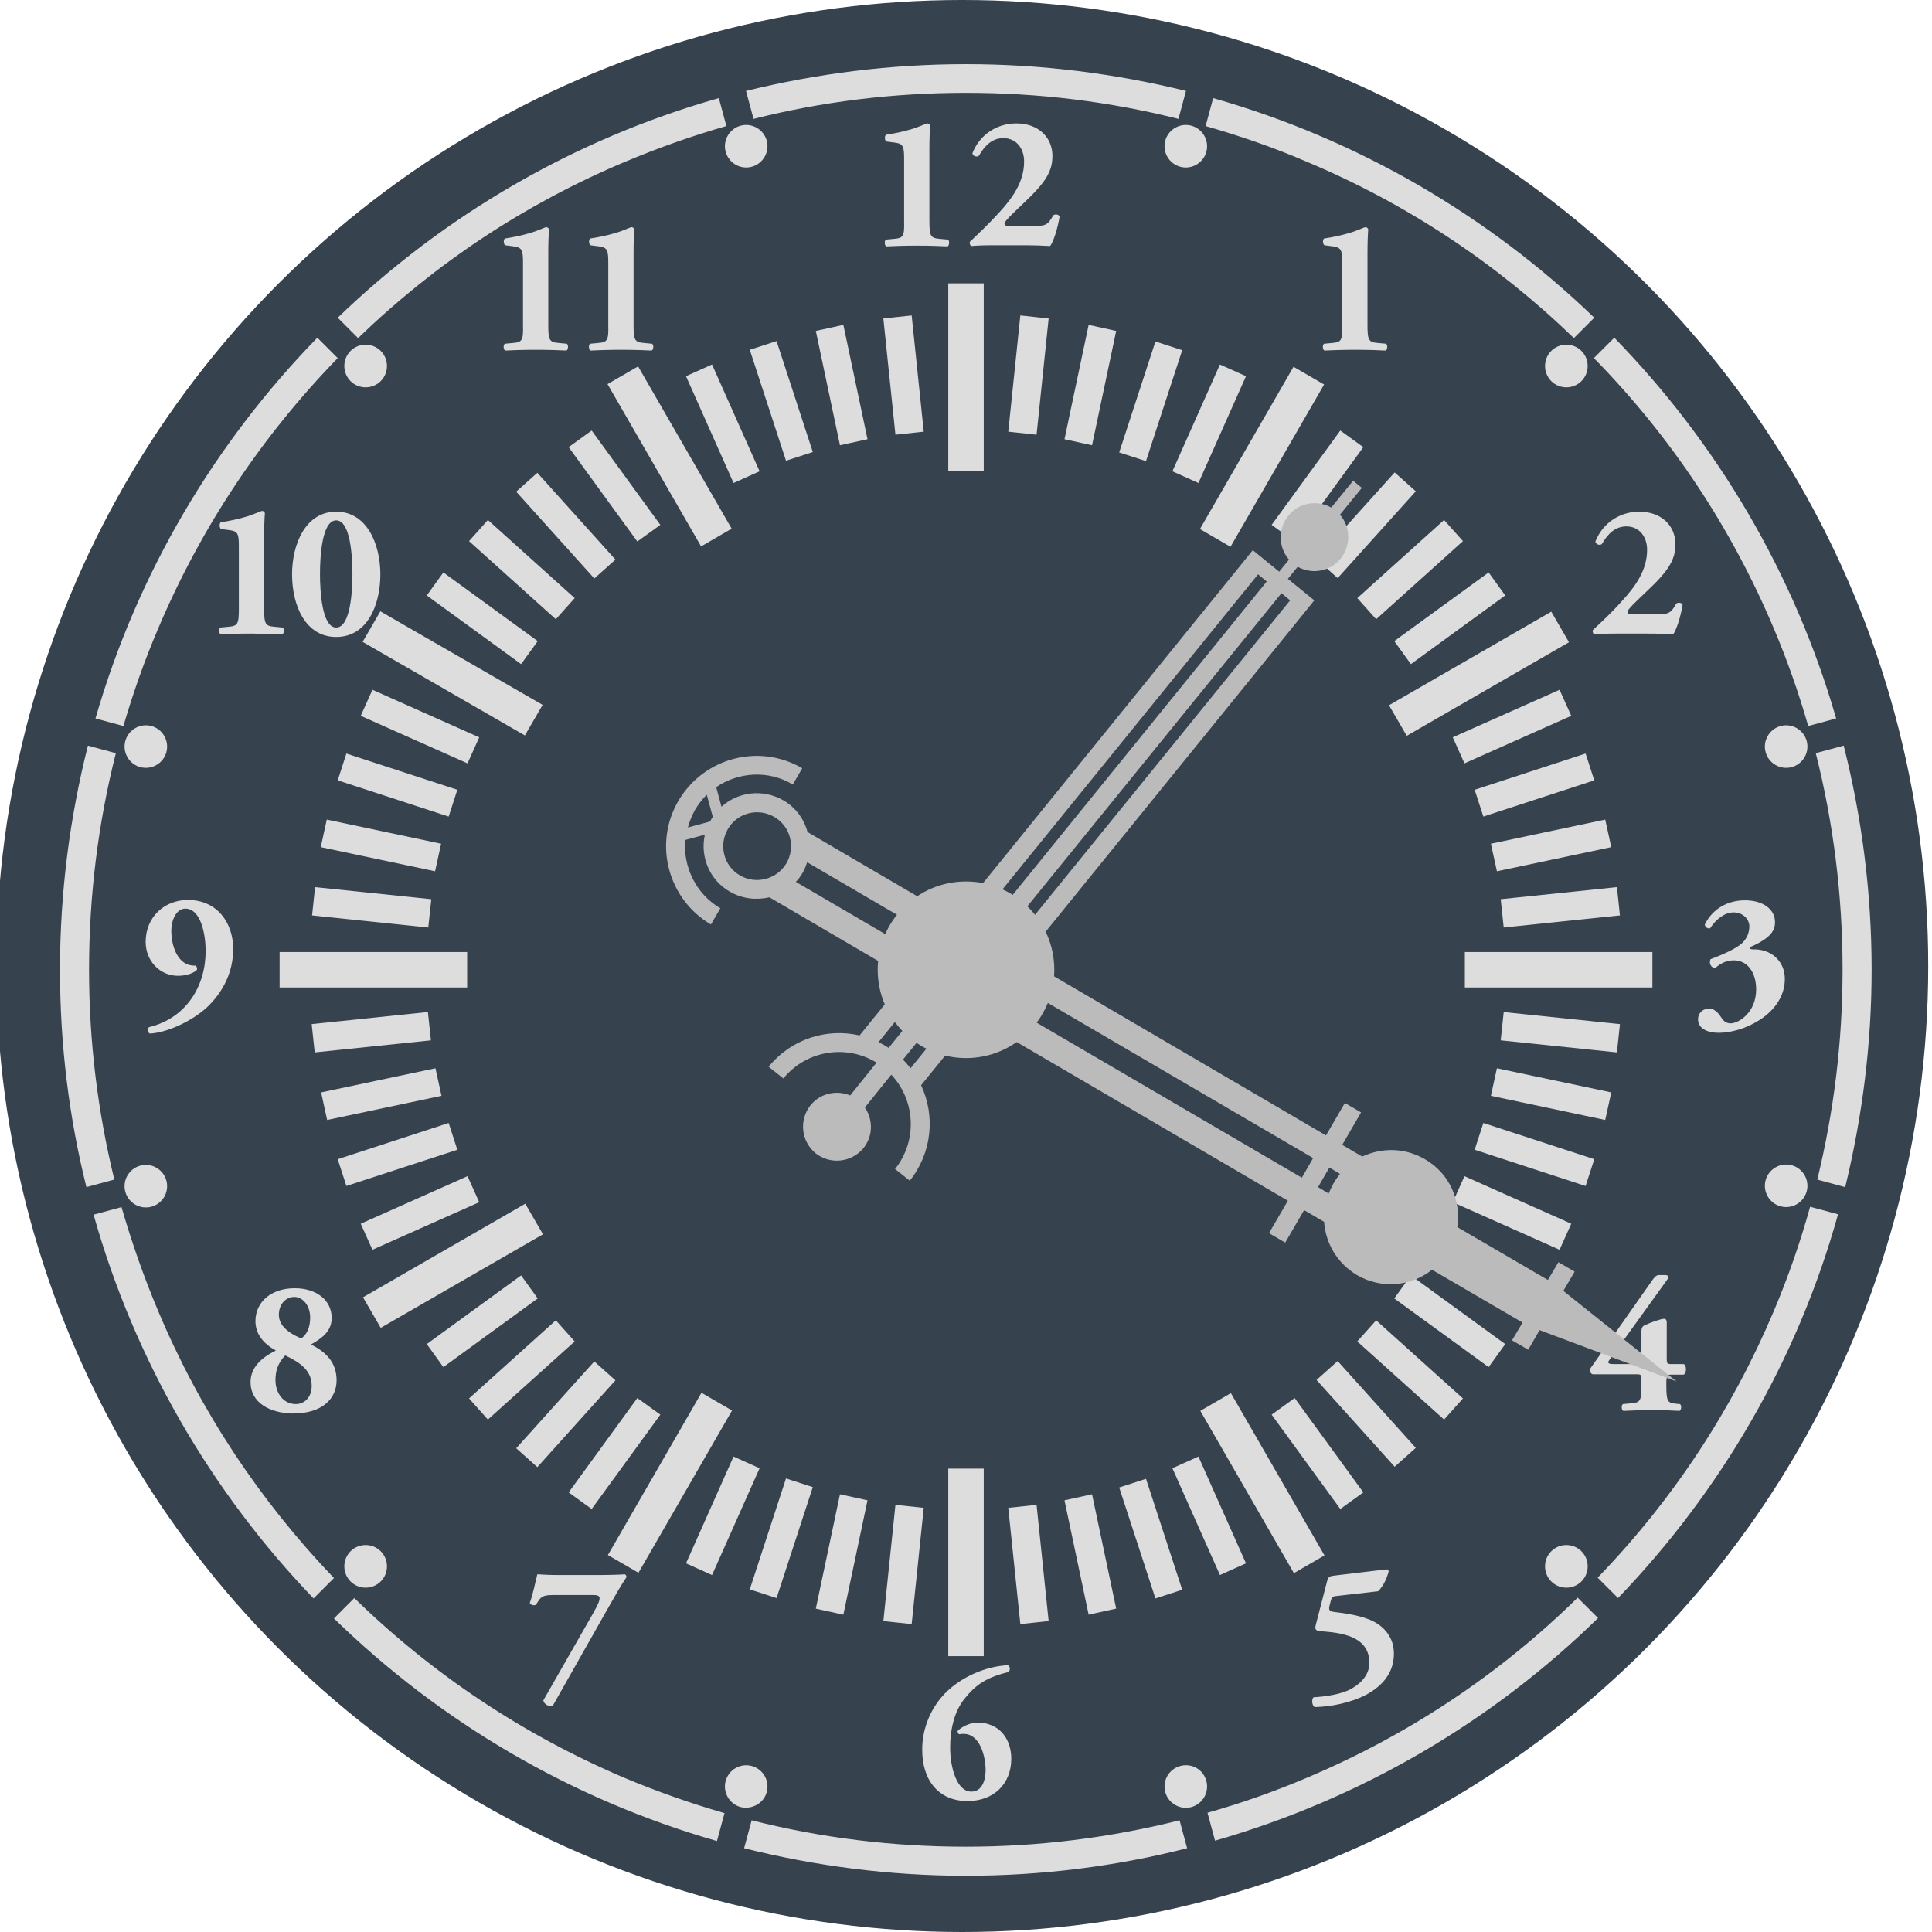<svg xmlns="http://www.w3.org/2000/svg" viewBox="0 0 512 512" xml:space="preserve"><style>.st1{fill:#bbb}</style><circle cx="255" cy="256" r="256" fill="#36434f"/><path class="st1" d="M279.4 257c0 12.9-10.5 23.4-23.4 23.4s-23.4-10.5-23.4-23.4 10.5-23.4 23.4-23.4 23.4 10.5 23.4 23.4z"/><path d="M192.3 40.2c.8 3 3.9 4.8 6.9 4 3-.8 4.8-3.9 4-6.9-.8-3-3.9-4.8-6.9-4-3 .8-4.8 3.9-4 6.9zM312.8 468c-3 .8-4.8 3.9-4 6.9.8 3 3.9 4.8 6.9 4 3-.8 4.8-3.9 4-6.9-.8-3.1-3.9-4.8-6.9-4zm-4-430.7c-.8 3 1 6.1 4 6.9 3 .8 6.1-1 6.9-4 .8-3-1-6.1-4-6.9-3-.8-6.1 1-6.9 4zM203.2 474.9c.8-3-1-6.1-4-6.9-3-.8-6.1 1-6.9 4-.8 3 1 6.1 4 6.9 3 .7 6.1-1 6.9-4zM44.1 199.3c.8-3-1-6.1-4-6.9-3-.8-6.1 1-6.9 4-.8 3 1 6.1 4 6.9 3 .8 6.1-1 6.9-4zm427.8 120.4c3 .8 6.1-1 6.9-4 .8-3-1-6.1-4-6.9-3-.8-6.1 1-6.9 4-.8 3 1 6.1 4 6.9zM92.9 93c-2.2 2.2-2.2 5.8 0 8s5.8 2.2 8 0 2.2-5.8 0-8-5.8-2.2-8 0zm326.2 326.1c2.2-2.2 2.2-5.8 0-8s-5.8-2.2-8 0-2.2 5.8 0 8 5.8 2.2 8 0zm-8-326.1c-2.2 2.2-2.2 5.8 0 8s5.8 2.2 8 0 2.2-5.8 0-8-5.8-2.2-8 0zM100.9 419.1c2.2-2.2 2.2-5.8 0-8s-5.8-2.2-8 0-2.2 5.8 0 8 5.8 2.2 8 0zm377.9-222.7c-.8-3-3.9-4.8-6.9-4-3 .8-4.8 3.9-4 6.9.8 3 3.9 4.8 6.9 4 3-.8 4.8-3.9 4-6.9zM33.2 315.8c.8 3 3.9 4.8 6.9 4 3-.8 4.8-3.9 4-6.9-.8-3-3.9-4.8-6.9-4-3 .8-4.8 3.9-4 6.9zm60.7 107.7-5.4 5.4c28.1 27.4 62.8 47.9 101.5 59l2-7.4c-9-2.6-17.8-5.7-26.4-9.3-26.8-11.4-50.9-27.4-71.7-47.7zm252.5 47.6c-8.7 3.7-17.5 6.8-26.4 9.3l2 7.4c38.7-11.1 73.5-31.6 101.5-59l-5.4-5.4c-20.8 20.4-44.9 36.4-71.7 47.7zM256 489.4c-19.3 0-38.3-2.3-56.8-7l-2 7.4c18.8 4.7 38.5 7.3 58.7 7.3s39.9-2.5 58.7-7.3l-2-7.4c-18.3 4.6-37.3 7-56.6 7zm214.1-142c-11.1 26.3-26.8 50.1-46.7 70.7l5.4 5.4c27.1-28.2 47.5-62.9 58.3-101.7l-7.4-2c-2.6 9.4-5.8 18.6-9.6 27.6zm0-180.8c3.6 8.5 6.6 17.1 9.1 25.8l7.4-2c-11.1-38.5-31.6-73-58.8-100.9l-5.4 5.4c20.4 20.8 36.4 44.9 47.7 71.7zm18.5 31-7.4 2c4.7 18.6 7.1 37.8 7.1 57.4 0 19-2.3 37.6-6.7 55.6l7.4 2c4.5-18.5 7-37.8 7-57.6 0-20.5-2.6-40.4-7.4-59.4zm-323-154.7c8.8-3.7 17.8-6.9 26.9-9.5l-2-7.4c-38.5 10.9-73 31.2-101 58.2l5.4 5.4c20.6-19.9 44.3-35.6 70.7-46.7zM41.9 166.6c11.3-26.7 27.3-50.8 47.6-71.7l-5.4-5.4c-27.2 27.9-47.7 62.4-58.8 100.9l7.4 2c2.6-8.8 5.6-17.4 9.2-25.8zm0 180.8c-3.8-9-7-18.2-9.7-27.5l-7.4 2c10.9 38.7 31.2 73.5 58.3 101.7l5.4-5.4c-19.8-20.7-35.5-44.4-46.6-70.8zM417.1 89.6l5.4-5.4c-28-27-62.6-47.3-101-58.2l-2 7.4c9.1 2.6 18.1 5.7 26.9 9.5 26.4 11.1 50.1 26.8 70.7 46.7zM23.6 257c0-19.6 2.4-38.8 7.1-57.4l-7.4-2c-4.8 19-7.4 38.9-7.4 59.4 0 19.9 2.4 39.2 7 57.6l7.4-2c-4.4-18-6.7-36.6-6.7-55.6zM256 24.6c19.2 0 38 2.3 56.3 6.9l2-7.4C295.6 19.5 276.1 17 256 17c-20.1 0-39.6 2.5-58.3 7.1l2 7.4c18.3-4.6 37.1-6.9 56.3-6.9zm4.7 100.2V75.1h-9.4v49.7h9.4zm-9.4 264.4v49.7h9.4v-49.7h-9.4zM74.1 261.7h49.7v-9.4H74.1v9.4zm363.8-9.4h-49.7v9.4h49.7v-9.4zM372.8 195l43-24.8-4.7-8.1-43 24.8 4.7 8.1zM139.2 319l-43 24.8 4.7 8.1 43-24.8-4.7-8.1zM161 101.8l24.8 43 8.1-4.7-24.8-43-8.1 4.7zm190 310.4-24.8-43-8.1 4.7 24.8 43 8.1-4.7zm64.9-68.3-43-24.8-4.7 8.1 43 24.8 4.7-8.1zM96.1 170.1l43 24.8 4.7-8.1-43-24.8-4.7 8.1zM318 140.2l8.1 4.7 24.8-43-8.1-4.7-24.8 43zM194 373.8l-8.1-4.7-24.8 43 8.1 4.7 24.8-43zm43.3-258.6 7.5-.8-3.2-30.8-7.5.8 3.2 30.8zm40.6 314.4-3.2-30.8-7.5.8 3.2 30.8 7.5-.8zM223.5 86.1l-7.3 1.6 6.4 30.3 7.3-1.6-6.4-30.3zm58.6 311.5 6.4 30.3 7.3-1.6-6.4-30.3-7.3 1.6zM205.8 90.4l-7.1 2.3 9.6 29.4 7.1-2.3-9.6-29.4zm100.4 333.2 7.1-2.3-9.6-29.4-7.1 2.3 9.6 29.4zM201.3 124.9l-12.6-28.3-6.9 3.1 12.6 28.3 6.9-3.1zm128.9 289.4L317.6 386l-6.9 3.1 12.6 28.3 6.9-3.1zm-19.5-289.4 6.9 3.1 12.6-28.3-6.9-3.1-12.6 28.3zM201.3 389.1l-6.9-3.1-12.6 28.3 6.9 3.1 12.6-28.3zm95.3-269.2 7.1 2.3 9.6-29.4-7.1-2.3-9.6 29.4zm-81.2 274.2-7.1-2.3-9.6 29.4 7.1 2.3 9.6-29.4zm73.1-308-6.4 30.3 7.3 1.6 6.4-30.3-7.3-1.6zm-72.3 340.2 7.3 1.6 6.4-30.3-7.3-1.6-6.4 30.3zm61.7-341.9-7.5-.8-3.2 30.8 7.5.8 3.2-30.8zm-43.8 345.2 7.5.8 3.2-30.8-7.5-.8-3.2 30.8zM98.7 182.8l-3.1 6.9 28.3 12.6 3.1-6.9-28.3-12.6zm314.6 148.4 3.1-6.9-28.3-12.6-3.1 6.9 28.3 12.6zM121.2 209.3l-29.4-9.6-2.3 7.1 29.4 9.6 2.3-7.1zm271.9 88.3-2.3 7.1 29.4 9.6 2.3-7.1-29.4-9.6zm-276.2-74-30.3-6.4-1.6 7.3 30.3 6.4 1.6-7.3zm278.2 66.8 30.3 6.4 1.6-7.3-30.3-6.4-1.6 7.3zM82.7 242.6l30.8 3.2.8-7.5-30.8-3.2-.8 7.5zm346.6 28.8-30.8-3.2-.8 7.5 30.8 3.2.8-7.5zM168.9 143.5l6.1-4.4-18.2-25-6.1 4.4 18.2 25zm186.3 256.4 6.1-4.4-18.2-25-6.1 4.4 18.2 25zM136.8 130.3l20.7 23 5.6-5-20.7-23-5.6 5zm238.4 253.4-20.7-23-5.6 5 20.7 23 5.6-5zM124.3 143.4l23 20.7 5-5.6-23-20.7-5 5.6zm263.4 227.2-23-20.7-5 5.6 23 20.7 5-5.6zM113.1 157.8l25 18.2 4.4-6.1-25-18.2-4.4 6.1zm285.8 198.4-25-18.2-4.4 6.1 25 18.2 4.4-6.1zm-256.4-12.1-4.4-6.1-25 18.2 4.4 6.1 25-18.2zm227-174.2 4.4 6.1 25-18.2-4.4-6.1-25 18.2zM152.3 355.5l-5-5.6-23 20.7 5 5.6 23-20.7zm207.4-197 5 5.6 23-20.7-5-5.6-23 20.7zM163.1 365.8l-5.6-5-20.7 23 5.6 5 20.7-23zm185.8-217.6 5.6 5 20.7-23-5.6-5-20.7 23zM150.7 395.5l6.1 4.4 18.2-25-6.1-4.4-18.2 25zm204.5-281.4-18.2 25 6.1 4.4 18.2-25-6.1-4.4zM83.4 278.9l30.8-3.2-.8-7.5-30.8 3.2.8 7.5zm345.9-36.3-.8-7.5-30.8 3.2.8 7.5 30.8-3.2zm-313.9 40.5-30.3 6.4 1.6 7.3 30.3-6.4-1.6-7.3zm279.7-59.5 1.6 7.3 30.3-6.4-1.6-7.3-30.3 6.4zm-273.9 81.1-2.3-7.1-29.4 9.6 2.3 7.1 29.4-9.6zm269.6-95.4 2.3 7.1 29.4-9.6-2.3-7.1-29.4 9.6zm-295.2 115 3.1 6.9 28.3-12.6-3.1-6.9-28.3 12.6zm320.8-134.6-3.1-6.9-28.3 12.6 3.1 6.9 28.3-12.6zM236.9 63.3l-2.1.2c-.5.3-.4 1.6.1 1.8 1.8-.1 4.9-.2 8.2-.2 3.1 0 6.2.1 8 .2.5-.2.6-1.5.1-1.8l-2.1-.2c-2.5-.2-2.8-.7-2.8-4.8V39.3c0-2.5.1-4.9.2-6-.1-.4-.5-.6-.7-.6-.4 0-2.3 1-4.5 1.6-2 .6-4.4 1.1-6.5 1.4-.4.3-.4 1.5.1 1.8l2.3.3c2.2.3 2.4 1.1 2.4 4.4v16.4c.1 4-.2 4.5-2.7 4.7zm42.2-6.2c-1.5 2.7-2.1 2.8-5.8 2.8h-6.1c-.7 0-1-.3-1-.6 0-.4.5-1.1 2.7-3.2l2.4-2.3c6.1-5.7 7.6-8.6 7.6-12.5 0-4.8-3.6-8.6-9.6-8.6-4.9 0-9.6 2.8-11.6 7.9.1.8 1.1 1.1 1.7.7 1.6-2.8 3.6-4.7 6.5-4.7 3.4 0 5.5 2.7 5.5 6.2 0 5.4-3.1 9.7-6.6 13.5-3 3.3-5.9 6-7.8 7.8-.1.5.1 1 .5 1.1.9-.1 3-.2 5.7-.2h8c3.2 0 5.1.1 7.1.2.9-1.2 2-4.7 2.5-7.8-.2-.7-1.4-.7-1.7-.3zm-22.7 420.2c7 0 11.6-4.6 11.6-11.2 0-4.9-2.8-9.6-9.1-9.6-1.8 0-4.2 1.2-5.1 2.2-.1.4.1.7.4.9.5-.1.8-.1 1.2-.1 4.4 0 5.8 6.2 5.8 9.6 0 2.4-.8 5.7-3.8 5.7-3.8 0-5.6-6.3-5.6-11.7 0-4.7 1.1-9.6 3.8-12.9 2.8-3.5 5.5-5.6 11.7-7.1.5-.6.4-1.5-.2-1.8-6.1.3-12.2 3.2-16.1 6.9-4.1 3.9-6.6 9.6-6.6 15.3-.1 8.2 4.3 13.8 12 13.8zM61.8 251.5c0-7-4.3-13-12-13-6.3 0-11.2 4.6-11.2 11.1 0 5.1 3.8 9 8.6 9 2.1 0 4.2-.7 5-1.6.1-.4-.1-.9-.3-1.1-.5 0-.8 0-1.4-.1-3.4-.6-5.1-5-5.1-9.1 0-3 1.4-5.9 3.7-5.9 4.3 0 5.4 7.3 5.4 11.2 0 9.3-5.1 17.8-15 20.2-.5.4-.4 1.4.2 1.7 4.3-.2 11-3.1 15.2-7 4.2-4 6.9-9.3 6.9-15.4zm396.8 19.7c-.7 0-1.6-.3-2.2-1.2-.5-.7-1.6-2.7-3.4-2.7-2 0-3 1.4-3 2.8 0 2.6 2.7 3.6 5.5 3.6s7.3-.9 11.7-4c4.1-3 5.8-6.7 5.8-10.3 0-4.9-3.9-8-8.5-7.8-.7 0-1-.4-.5-.7 5.5-2.4 6.4-4.5 6.4-6.5 0-3.4-3.1-5.8-8-5.8-4.6 0-8.6 2.3-10.6 6.4 0 .6.7 1.2 1.4 1 1.5-2.3 3.8-4.2 6.2-4.2 2.5 0 4.2 1.8 4.2 3.7 0 2.3-1.2 3.8-2.1 4.6-2 1.7-6.1 3.3-8.2 4.1-.5 1.2.2 2.2 1.2 2.4 1.3-1.2 2.9-2.1 5-2.1 3.6 0 5.9 3.2 5.9 7.7 0 6.1-4.6 9-6.8 9zM135.9 90.9l-2.1.2c-.5.3-.4 1.6.1 1.8 1.8-.1 4.9-.2 8.2-.2 3.1 0 6.2.1 8 .2.5-.2.6-1.5.1-1.8l-2.1-.2c-2.5-.2-2.8-.7-2.8-4.8V66.8c0-2.5.1-4.9.2-6-.1-.4-.5-.6-.7-.6-.4 0-2.3 1-4.5 1.6-2 .6-4.4 1.1-6.5 1.4-.4.3-.4 1.5.1 1.8l2.3.3c2.2.3 2.4 1.1 2.4 4.4v16.4c.1 4.1-.2 4.6-2.7 4.8zm22.6 0-2.1.2c-.5.3-.4 1.6.1 1.8 1.8-.1 4.9-.2 8.2-.2 3.1 0 6.2.1 8 .2.5-.2.6-1.5.1-1.8l-2.1-.2c-2.5-.2-2.8-.7-2.8-4.8V66.8c0-2.5.1-4.9.2-6-.1-.4-.5-.6-.7-.6-.4 0-2.3 1-4.5 1.6-2 .6-4.4 1.1-6.5 1.4-.4.3-.4 1.5.1 1.8l2.3.3c2.2.3 2.4 1.1 2.4 4.4v16.4c.1 4.1-.2 4.6-2.7 4.8zm189.9 361.5c4.3-.1 9.5-1.1 13.7-3.3 4.2-2.3 7.3-5.7 7.3-10.9 0-4.2-2.5-7-5.4-8.5-2.9-1.5-7.6-2.2-10.3-2.5-1-.1-1.7-.3-1.4-1.5l.3-1.2c.2-.9.5-1.4 1.2-1.5l11.4-1.3c1.3-1.2 2.3-3.3 2.8-5.2 0-.4-.2-.6-.6-.6l-13.4 1.6c-1.6.2-1.9.2-2.3 1.5l-3 11.6c-.3 1.2-.1 1.6 1.5 1.7 5.1.4 12.7 1.2 12.7 8.4 0 2.7-1.7 5.1-4.7 6.8-2.4 1.4-6.5 2.1-10.1 2.3-.6.6-.4 2.2.3 2.6zm-282-86.1c0-3.8 2.7-6.4 6.7-8.4-3.1-1.7-5.4-4.2-5.4-7.8 0-5 4.1-8.7 10.4-8.7 5.7 0 9.8 3.1 9.8 7.9 0 3.6-2.8 5.5-5.5 7 3.8 1.9 6.8 4.6 6.8 9.5 0 4.8-3.7 8.8-11.6 8.8-6-.1-11.2-2.8-11.2-8.3zm7.5-17.9c0 2.4 1.7 4.5 5.9 6.3 1.6-1 2.4-3.1 2.4-5.5 0-3.5-2.2-5.5-4.2-5.5-2.3 0-4.1 2-4.1 4.7zm-.9 17.3c0 3.5 2.1 6.4 5.4 6.4 2.2 0 4.2-1.7 4.2-4.8 0-4-2.8-6.1-7-8.1-1.9 1.9-2.6 4.1-2.6 6.5zM422.1 167c-.1.5.1 1 .5 1.1.9-.1 3-.2 5.7-.2h8c3.2 0 5.1.1 7.1.2.9-1.2 2-4.7 2.5-7.8-.2-.7-1.4-.7-1.7-.3-1.5 2.7-2.1 2.8-5.8 2.8h-6.1c-.7 0-1-.3-1-.6 0-.4.5-1.1 2.7-3.2l2.4-2.3c6.1-5.7 7.6-8.6 7.6-12.5 0-4.8-3.6-8.6-9.6-8.6-4.9 0-9.6 2.8-11.6 7.9.1.8 1.1 1.1 1.7.7 1.6-2.8 3.6-4.7 6.5-4.7 3.4 0 5.5 2.7 5.5 6.2 0 5.4-3.1 9.7-6.6 13.5-3 3.4-5.9 6-7.8 7.8zm-347.3 1.1c.5-.2.6-1.5.1-1.8l-2.1-.2c-2.5-.2-2.8-.7-2.8-4.8V142c0-2.5.1-4.9.2-6-.1-.4-.5-.6-.7-.6-.4 0-2.3 1-4.5 1.6-2 .6-4.4 1.1-6.5 1.4-.4.3-.4 1.5.1 1.8l2.3.3c2.2.3 2.4 1.1 2.4 4.4v16.4c0 4.1-.3 4.6-2.8 4.8l-2.1.2c-.5.3-.4 1.6.1 1.8 1.8-.1 4.9-.2 8.2-.2 3.2.1 6.3.1 8.1.2zm14.3-32.5c8.2 0 11.7 8.7 11.7 16.6 0 8.2-3.5 16.6-11.7 16.6s-11.7-8.4-11.7-16.6c0-7.9 3.5-16.6 11.7-16.6zm0 2.3c-3.8 0-4.3 9.7-4.3 14.2s.5 14.2 4.3 14.2 4.3-9.7 4.3-14.2-.5-14.2-4.3-14.2zm353.8 226.4h3.3c.8-.5.8-2.4 0-2.8h-3.3c-1.1 0-1.2-.2-1.2-1.5v-9.6c0-.5-.2-.9-.7-.9-.9 0-3.6 1-4.9 1.6-.8.3-1.1.7-1.1 1.8v7.1c0 1.3-.1 1.5-1.2 1.5h-6.2c-1.6 0-1.6-.4-1.1-1.1l15.2-21.1c.8-1 .4-1.4-.5-1.4h-1.5c-.7 0-1.1.4-1.7 1.2l-16.5 23.5c-.2.7-.1 1.4.6 1.6h11.7c1.1 0 1.2.2 1.2 1.5v1.4c0 4.2-.3 4.6-2.8 4.8l-2.1.2c-.5.3-.4 1.6.1 1.8 1.7-.1 4.8-.2 8.1-.2 2.3 0 5 .1 6.8.2.5-.2.6-1.5.1-1.8l-1.1-.1c-2.2-.2-2.5-.7-2.5-4.8v-1.4c.2-1.3.3-1.5 1.3-1.5zM144 450.6c.1 1.1 1.6 1.7 2.4 1.6l14.6-25.8c2.1-3.7 3.7-6.5 5-8.4.1-.3-.1-.7-.5-.8-.7.1-4.2.2-7.3.2h-9.7c-3.2 0-4.4-.1-6.1-.2-.5 1.9-1.1 5.1-2 7.6.2.6 1.3.8 1.7.4 1.2-2.1 1.7-2.5 4.6-2.5h10.7c.8 0 1.5.2 1.5.8 0 .9-.6 2-1.7 4L144 450.6zM353 90.9l-2.1.2c-.5.3-.4 1.6.1 1.8 1.8-.1 4.9-.2 8.2-.2 3.1 0 6.2.1 8 .2.5-.2.6-1.5.1-1.8l-2.1-.2c-2.5-.2-2.8-.7-2.8-4.8V66.8c0-2.5.1-4.9.2-6-.1-.4-.5-.6-.7-.6-.4 0-2.3 1-4.5 1.6-2 .6-4.4 1.1-6.5 1.4-.4.3-.4 1.5.1 1.8l2.3.3c2.2.3 2.4 1.1 2.4 4.4v16.4c.1 4.1-.2 4.6-2.7 4.8z" fill="#ddd"/><path class="st1" d="m444.3 366.1-30-24 3-5.1-4.3-2.5-2.8 4.7-24-14c1.1-7-2.1-14.3-8.6-18-5.3-3.1-11.4-3.1-16.6-.7l-5.3-3.1 5-8.6-4.3-2.5-5 8.6L214 220.5c-.9-3.4-3.1-6.5-6.4-8.4-5.4-3.1-12-2.3-16.4 1.7l-1.4-5.2c5.9-4 13.8-4.6 20.3-.7l2.5-4.3c-11.4-6.7-26.1-2.8-32.8 8.6-6.7 11.4-2.8 26.1 8.6 32.8l2.5-4.3c-6.5-3.8-9.9-11-9.3-18.1l5.2-1.4c-1.3 5.8 1.2 12 6.6 15.1 3.3 1.9 7 2.3 10.5 1.5l137.4 80.4-5 8.6 4.3 2.5 5-8.6 5.3 3.1c.4 5.7 3.5 11 8.7 14.1 6.5 3.8 14.4 3 19.9-1.4l24 14-2.8 4.7 4.3 2.5 3-5.2 36.3 13.6zm-262-146.8c.4-1.6 1.1-3.2 1.9-4.7.9-1.5 1.9-2.8 3.1-4l1.6 5.9c-.1.2-.3.4-.4.6l-.3.6-5.9 1.6zm13.8 12.7c-4.3-2.5-5.7-8-3.2-12.3 2.5-4.3 8-5.7 12.3-3.2 4.3 2.5 5.7 8 3.2 12.3-2.5 4.2-8 5.7-12.3 3.2zm14.8 1.7c.7-.7 1.3-1.5 1.8-2.4.5-.9.9-1.8 1.2-2.8L348 306.9l-3 5.2-134.1-78.4zm138.4 80.9 3-5.2 2.8 1.7c-.6.8-1.2 1.6-1.7 2.5-.5.9-.9 1.8-1.3 2.7l-2.8-1.7z"/><path class="st1" d="m244.1 287.6 101.7-125.4 2.5-3.1-7-5.7 2.6-3.2c3.8 2.1 8.6 1.3 11.4-2.2 2.8-3.5 2.6-8.4-.2-11.6l5.8-7.1-2.3-1.9-5.8 7.1c-3.8-2.1-8.6-1.3-11.4 2.2-2.8 3.5-2.6 8.4.2 11.6l-2.6 3.2-7-5.7-2.5 3.1-101.7 125.5c-8.7-2-18.1.9-24.1 8.3l3.9 3.1c6.1-7.5 16.7-9.1 24.7-4.2l-7 8.7c-3.6-1.5-7.9-.6-10.5 2.6-3.1 3.9-2.5 9.5 1.3 12.7 3.9 3.1 9.5 2.5 12.7-1.3 2.6-3.2 2.6-7.6.4-10.8l7-8.7c6.4 6.8 7 17.5 1 25l3.9 3.1c5.9-7.4 6.8-17.2 3-25.3zm-11.3-11.4 100.6-124 2.3 1.9-100.2 123.6c-.9-.6-1.8-1.1-2.7-1.5zm106.8-119 2.3 1.9-100.6 124c-.6-.8-1.3-1.6-2-2.3l100.3-123.6z"/></svg>